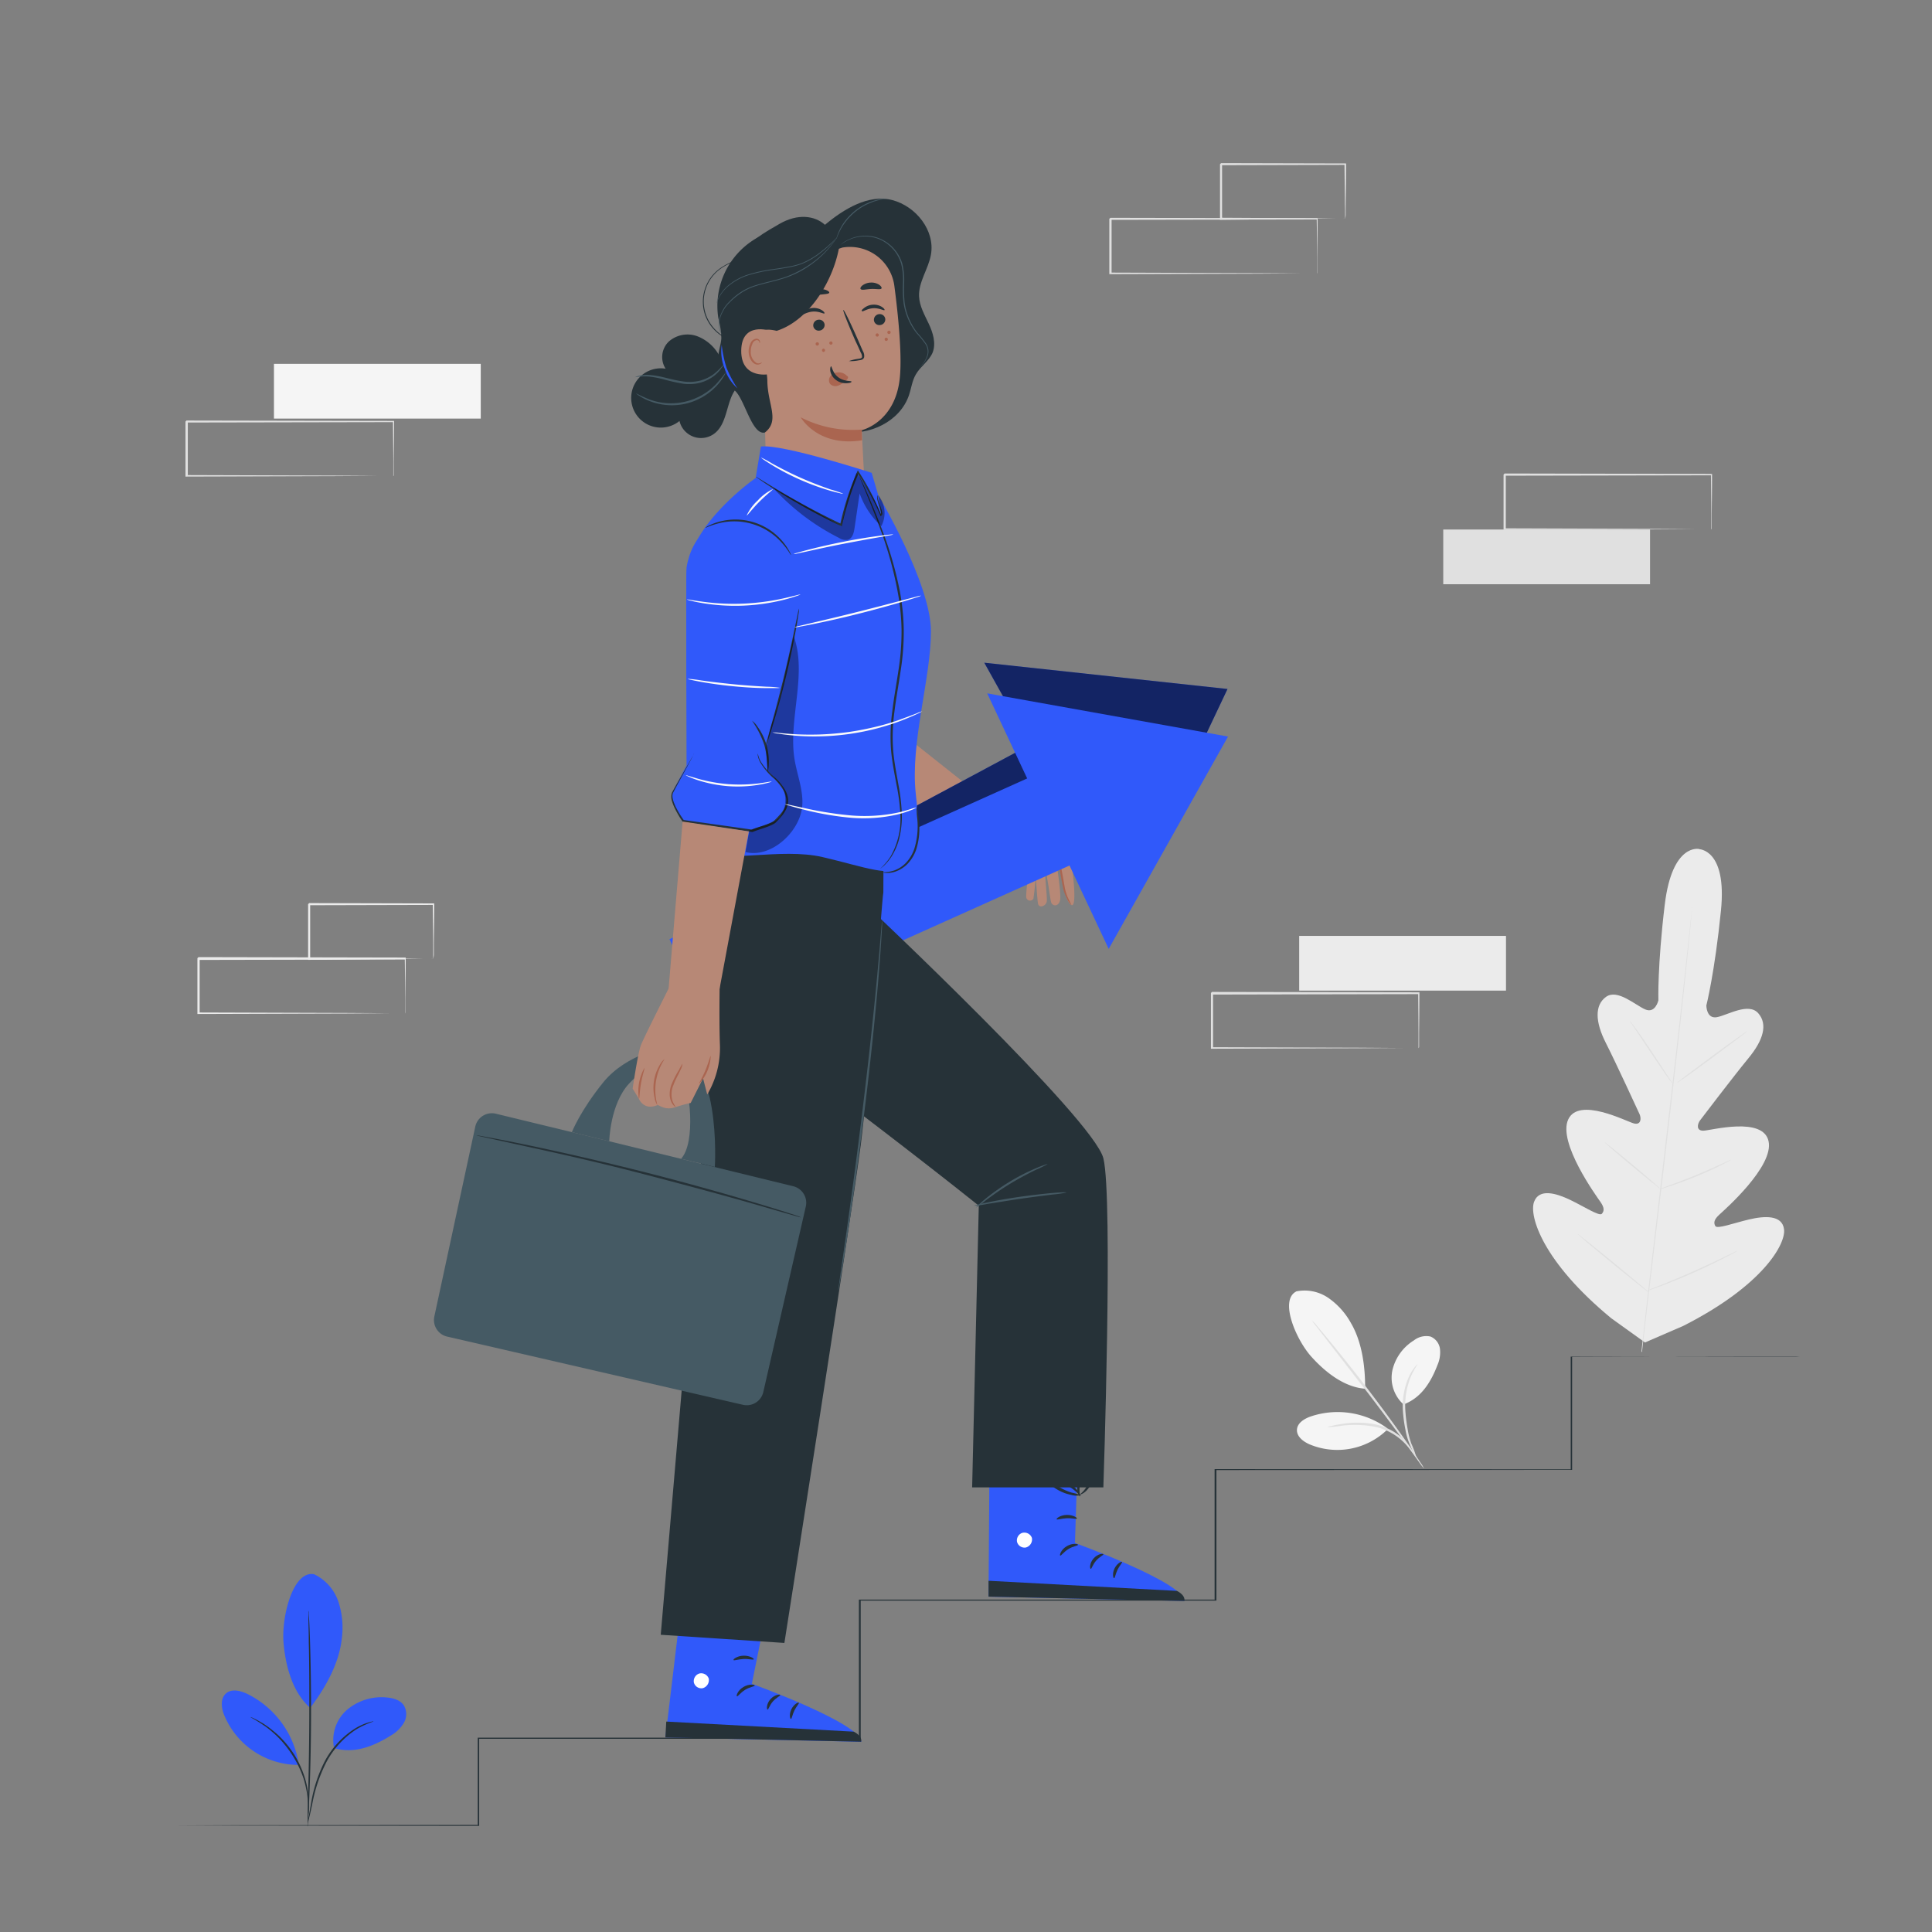 <svg xmlns="http://www.w3.org/2000/svg" viewBox="0 0 500 500">
    <rect x="0" y="0" width="500" height="500" fill="#808080" stroke="none"/>
    <g id="freepik--background-complete--inject-4">
        <rect x="336.23" y="242.21" width="53.52" height="14.16" style="fill:#ebebeb"></rect>
        <path d="M367.11,271.28s0-.1,0-.26l0-.73c0-.66,0-1.59,0-2.78,0-2.45-.05-6-.09-10.39l.16.16-53.51.11.27-.27h0v7.17q0,3.56,0,7l-.27-.27,38.14.12,11.26.08,3.05,0,.79,0,.28,0h-.24l-.77,0-3,0-11.2.07-38.33.12h-.26v-.26c0-2.28,0-4.6,0-7v-7.17h0c.55-.55.15-.15.28-.27l53.51.1h.17v.17c0,4.47-.07,8-.09,10.49,0,1.17,0,2.09,0,2.75,0,.28,0,.51,0,.69S367.12,271.28,367.11,271.28Z"
              style="fill:#e0e0e0"></path>
        <rect x="70.9" y="94.17" width="53.52" height="14.16" style="fill:#f5f5f5"></rect>
        <path d="M101.79,123.24a1.46,1.46,0,0,1,0-.26c0-.19,0-.43,0-.73,0-.66,0-1.59,0-2.78,0-2.45-.06-6-.1-10.39l.17.17-53.52.1.27-.27h0v14.14l-.27-.27,38.14.12,11.26.08,3,0,.8,0,.28,0-.25,0h-.76l-3,0-11.19.07-38.33.12H48V109.1h0c.54-.55.15-.15.27-.27l53.52.1H102v.17c0,4.47-.07,8-.1,10.49,0,1.17,0,2.09,0,2.75,0,.28,0,.51,0,.69A.94.94,0,0,1,101.79,123.24Z"
              style="fill:#e0e0e0"></path>
        <rect x="373.51" y="137.04" width="53.52" height="14.16" style="fill:#e0e0e0"></rect>
        <path d="M442.88,137s0-.09,0-.26l0-.72c0-.67,0-1.6,0-2.79,0-2.44-.05-6-.09-10.39l.16.17-53.51.1c.12-.12-.28.28.26-.27h0V137l-.27-.27,38.14.13,11.26.07,3,0h.8l.28,0a1,1,0,0,1-.25,0l-.76,0-3,0-11.19.08-38.33.12h-.26V137q0-3.42,0-7v-7.19h0c.54-.54.15-.15.28-.27l53.51.11h.17v.16c0,4.47-.07,8-.09,10.49,0,1.17,0,2.09,0,2.75,0,.28,0,.51,0,.7S442.89,137.05,442.88,137Z"
              style="fill:#e0e0e0"></path>
        <path d="M340.85,70.79a1.33,1.33,0,0,1,0-.26c0-.19,0-.42,0-.72,0-.67,0-1.6,0-2.79,0-2.44,0-6-.09-10.39l.17.17-53.52.1c.12-.12-.27.28.27-.27h0v7.19q0,3.54,0,7l-.26-.27,38.14.13,11.25.07,3,0h.8l.28,0-.25,0-.76,0-3,0-11.2.08-38.32.12h-.27V63.83c0-1.19,0-2.38,0-3.58V56.64h0l.28-.27,53.52.11H341v.16c0,4.47-.07,8-.09,10.49,0,1.17,0,2.09,0,2.75,0,.28,0,.51,0,.7A1.57,1.57,0,0,1,340.85,70.79Z"
              style="fill:#e0e0e0"></path>
        <path d="M348.1,56.63s0-.1,0-.27,0-.45,0-.75c0-.69,0-1.64-.05-2.84,0-2.48-.06-6-.1-10.3l.19.2L316,42.75c-.25.24.33-.34.27-.27h0v7.27q0,3.56,0,6.86l-.26-.26,23,.13,6.7.07,1.81,0,.64,0a4,4,0,0,1-.58,0l-1.75,0-6.64.07L316,56.89h-.26v-.26q0-3.3,0-6.86V42.5h0c-.06.05.52-.52.28-.28l32.15.08h.2v.19c0,4.37-.08,7.91-.11,10.42,0,1.18,0,2.11,0,2.8A6.28,6.28,0,0,1,348.1,56.63Z"
              style="fill:#e0e0e0"></path>
        <path d="M104.85,262.31s0-.09,0-.25,0-.43,0-.73c0-.67,0-1.6,0-2.79,0-2.44,0-6-.09-10.38l.16.16-53.51.11c.12-.12-.28.27.26-.27h0v14.13l-.27-.26,38.14.12,11.26.07,3,0,.8,0h.28s-.08,0-.25,0l-.76,0-3,0-11.19.08-38.33.12h-.26v-.27c0-2.27,0-4.6,0-7v-7.17h0l.28-.28,53.51.11H105v.17c0,4.47-.07,8-.09,10.48,0,1.18,0,2.09,0,2.75,0,.29,0,.52,0,.7S104.86,262.32,104.85,262.31Z"
              style="fill:#ebebeb"></path>
        <path d="M112.11,248.15a.76.76,0,0,1,0-.26c0-.21,0-.45,0-.75,0-.7,0-1.65,0-2.84,0-2.49-.06-6-.11-10.3l.2.19L80,234.27l.27-.27h0v7.27c0,2.37,0,4.66,0,6.86L80,247.9l23,.12,6.7.07,1.8,0,.65,0a2.27,2.27,0,0,1-.59,0l-1.75,0-6.64.07L80,248.41h-.26v-.27q0-3.3,0-6.86V234h0c-.06.06.52-.52.27-.28l32.16.08h.2v.2c0,4.36-.08,7.9-.1,10.42,0,1.17,0,2.1,0,2.79A7.82,7.82,0,0,1,112.11,248.15Z"
              style="fill:#ebebeb"></path>
        <path d="M439.77,219.72s-7-1.65-8.93,14.38-1.65,24.78-1.65,24.78-.78,3.49-3.4,2.36-7.21-5.4-10.17-3.24-2.78,6.48-.06,11.85,8.24,17.38,8.74,18.46.45,2.92-1.46,2.43-14.28-7-17-1,7.29,19.79,8.35,21.31,1,2.37.36,3.08-4.6-1.88-8.19-3.6-8.07-3.07-9.36.55,2.2,15.42,20,30.09l8.72,6.26,9.89-4.28c20.6-10.44,26.58-21.19,26.1-25s-5.13-3.47-9-2.57-8.3,2.56-8.78,1.73-.36-1.68,1-2.93,14.15-12.47,12.78-19-14.87-2.82-16.84-2.76-1.6-1.75-.89-2.68,8.72-11.47,12.55-16.12,5-8.74,2.51-11.59-7.82.42-10.63,1-2.81-3-2.81-3,2.16-8.48,3.78-24.55-5.78-15.93-5.78-15.93"
              style="fill:#ebebeb"></path>
        <path d="M424.79,349.86c1.23-11.79,3.78-32.71,5.87-50.69s4-34.23,5.27-46l1.52-14c.18-1.63.32-2.91.42-3.79.05-.43.09-.75.11-1s0-.33,0-.33,0,.11,0,.33,0,.57-.09,1c-.08.89-.2,2.17-.35,3.81-.31,3.3-.79,8.07-1.41,14-1.24,11.79-3.08,28.06-5.18,46s-4.68,38.89-6,50.68"
              style="fill:#e0e0e0"></path>
        <path d="M421.8,264.23a2.81,2.81,0,0,1,.51.59c.31.39.74,1,1.26,1.68,1.05,1.45,2.45,3.47,3.95,5.74s2.81,4.26,3.82,5.81l1.17,1.76a3.55,3.55,0,0,1,.41.66,3.74,3.74,0,0,1-.51-.59c-.31-.39-.74-1-1.26-1.69-1-1.45-2.4-3.5-3.91-5.77l-3.86-5.78-1.18-1.75A3.77,3.77,0,0,1,421.8,264.23Z"
              style="fill:#e0e0e0"></path>
        <path d="M433.91,280.31c-.06-.08,4-3.14,9-6.85s9.2-6.65,9.25-6.57-4,3.14-9,6.84S434,280.38,433.91,280.31Z"
              style="fill:#e0e0e0"></path>
        <path d="M429.45,307.76a3.63,3.63,0,0,1,.73-.31l2-.73c1.71-.63,4.06-1.5,6.62-2.56s4.85-2.08,6.5-2.84l2-.9a3.85,3.85,0,0,1,.73-.3,3,3,0,0,1-.67.41c-.45.25-1.1.59-1.91,1-1.63.82-3.91,1.89-6.48,2.94s-4.94,1.9-6.67,2.47c-.87.28-1.57.5-2.06.64A3.47,3.47,0,0,1,429.45,307.76Z"
              style="fill:#e0e0e0"></path>
        <path d="M415.3,295.62a4.47,4.47,0,0,1,.6.42l1.56,1.24c1.31,1.05,3.1,2.53,5.07,4.17s3.74,3.15,5,4.25c.58.52,1.08,1,1.49,1.31a3.3,3.3,0,0,1,.52.52,2.77,2.77,0,0,1-.61-.42l-1.56-1.23c-1.3-1.06-3.1-2.53-5.07-4.17s-3.73-3.15-5-4.25l-1.49-1.32C415.47,295.83,415.28,295.64,415.3,295.62Z"
              style="fill:#e0e0e0"></path>
        <path d="M408.28,319.36a4.88,4.88,0,0,1,.77.54l2,1.58c1.69,1.34,4,3.21,6.54,5.29s4.83,4,6.48,5.38L426,333.8a5.31,5.31,0,0,1,.68.65,5.56,5.56,0,0,1-.77-.55l-2-1.57c-1.69-1.34-4-3.22-6.54-5.3s-4.83-4-6.48-5.37L409,320A4.94,4.94,0,0,1,408.28,319.36Z"
              style="fill:#e0e0e0"></path>
        <path d="M426.35,334a5.5,5.5,0,0,1,.92-.41l2.53-1c2.13-.87,5.08-2.08,8.29-3.51s6.09-2.79,8.17-3.79l2.46-1.19a5.41,5.41,0,0,1,.92-.4,6.79,6.79,0,0,1-.86.52c-.56.31-1.39.75-2.41,1.28-2.06,1.06-4.92,2.46-8.14,3.89s-6.19,2.61-8.35,3.42c-1.08.41-2,.72-2.57.93A5.55,5.55,0,0,1,426.35,334Z"
              style="fill:#e0e0e0"></path>
        <path d="M335.47,334.21a10.86,10.86,0,0,1,8.35,1.72,19.19,19.19,0,0,1,5.8,6.47c2.87,4.88,3.72,11.33,3.67,17-6.26-.46-11.46-5.56-13.94-8.32-3.91-4.35-8.33-14.6-3.88-16.85"
              style="fill:#f5f5f5"></path>
        <path d="M363.26,363.49a9.28,9.28,0,0,1-2.91-8.86,12.38,12.38,0,0,1,5.57-7.74,5.18,5.18,0,0,1,4.27-1,4,4,0,0,1,2.47,3.18,8.11,8.11,0,0,1-.62,4.14c-1.73,4.52-4.24,8.57-8.78,10.24"
              style="fill:#f5f5f5"></path>
        <path d="M366.59,377.25a18.11,18.11,0,0,1-1.7-3.33,16.89,16.89,0,0,1-1.17-3.92,38.17,38.17,0,0,1-.66-4.94,18.68,18.68,0,0,1,1.62-8.89,13.6,13.6,0,0,1,1.45-2.34c.42-.5.67-.76.71-.73s-.85,1.16-1.75,3.26A19.84,19.84,0,0,0,363.7,365a43.21,43.21,0,0,0,.6,4.87,19.3,19.3,0,0,0,1,3.85A26.73,26.73,0,0,1,366.59,377.25Z"
              style="fill:#e0e0e0"></path>
        <path d="M339.52,341.71a11,11,0,0,1,1.29,1.4c.79.92,1.92,2.27,3.3,3.95,2.76,3.36,6.52,8,10.55,13.32s7.53,10.15,10,13.74c1.23,1.79,2.21,3.25,2.87,4.27a10.73,10.73,0,0,1,1,1.63,11.64,11.64,0,0,1-1.18-1.49l-3-4.16c-2.55-3.51-6.12-8.34-10.14-13.61l-10.39-13.42c-1.28-1.66-2.33-3-3.15-4.08A11.44,11.44,0,0,1,339.52,341.71Z"
              style="fill:#e0e0e0"></path>
        <path d="M358.85,369.51a21.77,21.77,0,0,0-19.64-2.93c-1.66.58-3.47,1.68-3.56,3.43s1.6,3.05,3.2,3.76a18.55,18.55,0,0,0,20.24-3.85"
              style="fill:#f5f5f5"></path>
        <path d="M343.53,369.35a3,3,0,0,1,1-.3c.62-.16,1.53-.34,2.66-.52a24.51,24.51,0,0,1,8.93.13,15.52,15.52,0,0,1,4.6,1.88,14.83,14.83,0,0,1,4.73,4.79c.33.54.5.85.46.88s-.85-1.14-2.42-2.75a15.14,15.14,0,0,0-7.51-4.18,27.91,27.91,0,0,0-8.74-.31A30.25,30.25,0,0,1,343.53,369.35Z"
              style="fill:#e0e0e0"></path>
    </g>
    <g id="freepik--Character--inject-4">
        <path d="M257.33,209.32s11.28,2.7,12.41,3.46,7.51,8.82,7.52,9.68,1.76,12.59,0,11.75-2.86-9.05-2.86-9.05l-.86-.87s1.14,7,.79,8.71-2.06,1.62-2.34.36-1.06-7.45-1.41-7.72.51,6.84.32,7.7c-.25,1.15-1.94,1.81-2.25.57-.19-.74-.63-7.56-.63-7.56a57.75,57.75,0,0,1-.57,6.22,1,1,0,0,1-1.87-.41c-.08-.79.44-4.87.33-5.93,0,0-.55-.85-2.7-1.07-1-.11-7.06-.1-8.07-3.4-.89-2.92-4.22-5-4.22-5Z"
              style="fill:#b78876"></path>
        <path d="M277.25,234.2a5.49,5.49,0,0,1-1.22-1.84,12.35,12.35,0,0,1-.85-2.26c-.19-.88-.36-1.85-.55-2.87-.13-.75-.26-1.48-.37-2.17l.05.12a30.35,30.35,0,0,1-3.08-4.29,30.35,30.35,0,0,1,3.49,4l0,0V225c.13.68.26,1.4.4,2.15.18,1,.34,1.94.5,2.85a15.34,15.34,0,0,0,.71,2.22C276.89,233.44,277.32,234.15,277.25,234.2Z"
              style="fill:#aa6550"></path>
        <path d="M259.87,213.29a2.32,2.32,0,0,0,.85,2.58c.74.63,1.67,1,2.45,1.58,2.33,1.73,3,5.11,5.44,6.73.33.22.82.4,1.11.12s.16-.71,0-1.06l-3.23-9.08"
              style="fill:#b78876"></path>
        <path d="M266.53,214.16a4.05,4.05,0,0,1,.45,1c.26.62.61,1.52,1,2.64s.93,2.5,1.47,3.95l.42,1.15a1.89,1.89,0,0,1,.16,1.43.8.8,0,0,1-.8.43,1.6,1.6,0,0,1-.74-.26,6.4,6.4,0,0,1-1.09-.92,37.5,37.5,0,0,1-2.91-4.29,7.36,7.36,0,0,0-1.47-1.6c-.54-.41-1.13-.71-1.64-1a3.38,3.38,0,0,1-1.75-2.27,1.23,1.23,0,0,1,.21-1,2.64,2.64,0,0,0,0,1,3.26,3.26,0,0,0,1.75,2c.5.3,1.1.58,1.7,1a7.49,7.49,0,0,1,1.61,1.66,44.09,44.09,0,0,0,2.9,4.21,5.46,5.46,0,0,0,1,.83c.33.22.7.26.77.06s0-.63-.18-1l-.39-1.15c-.5-1.46-1-2.8-1.36-4s-.68-2.06-.87-2.7A3.37,3.37,0,0,1,266.53,214.16Z"
              style="fill:#aa6550"></path>
        <polygon points="229.94 205.71 253.17 218.62 258.35 209.56 227.08 184.77 229.94 205.71"
                 style="fill:#b78876"></polygon>
        <polygon
                points="177.14 240.71 266.58 192.75 254.73 171.51 317.68 178.31 290.7 235.28 279.09 214.46 189.34 262.58 177.14 240.71"
                style="fill:#3059FA"></polygon>
        <polygon
                points="177.14 240.71 266.58 192.75 254.73 171.51 317.68 178.31 290.7 235.28 279.09 214.46 189.34 262.58 177.14 240.71"
                style="opacity:0.6"></polygon>
        <polygon
                points="173.26 243.05 265.83 201.46 255.49 179.44 317.81 190.62 286.93 245.57 276.79 223.99 183.9 265.73 173.26 243.05"
                style="fill:#3059FA"></polygon>
        <path d="M177,409.65l-4.79,40,50.68,1.12c-.19-4.84-28.31-15-28.31-15l5.37-26.64Z" style="fill:#3059FA"></path>
        <path d="M181.05,433.08a2.08,2.08,0,0,0-1.48,2.33,2,2,0,0,0,2.3,1.49,2.19,2.19,0,0,0,1.56-2.47,2.07,2.07,0,0,0-2.57-1.29"
              style="fill:#fff"></path>
        <path d="M172.2,449.64l.23-4.1,48.51,2.61s2.23,1,1.94,2.61Z" style="fill:#263238"></path>
        <path d="M195.33,436.22c0,.25-1.26.33-2.49,1.1s-1.91,1.8-2.13,1.69.17-1.52,1.68-2.42S195.38,436,195.33,436.22Z"
              style="fill:#263238"></path>
        <path d="M201.92,438.67c.05.24-1,.64-1.9,1.67s-1.13,2.12-1.37,2.11-.38-1.42.72-2.68S201.92,438.43,201.92,438.67Z"
              style="fill:#263238"></path>
        <path d="M204.69,444.85c-.22,0-.54-1.19.13-2.53s1.83-1.86,1.93-1.65-.63.92-1.16,2S204.94,444.83,204.69,444.85Z"
              style="fill:#263238"></path>
        <path d="M195.08,429.43c-.11.22-1.24-.14-2.64-.08s-2.5.48-2.62.27.94-1.08,2.59-1.13S195.2,429.24,195.08,429.43Z"
              style="fill:#263238"></path>
        <path d="M196.11,423.37a4.84,4.84,0,0,1-2.54-.07,11.9,11.9,0,0,1-2.64-.87,12.38,12.38,0,0,1-1.44-.81,3,3,0,0,1-.75-.61,1.09,1.09,0,0,1-.09-1.32,1.37,1.37,0,0,1,1.1-.54,3.26,3.26,0,0,1,.95.15,9.1,9.1,0,0,1,1.57.58,9,9,0,0,1,2.3,1.58c1.16,1.12,1.54,2.05,1.45,2.1s-.67-.71-1.85-1.64a9.65,9.65,0,0,0-2.23-1.32,9.13,9.13,0,0,0-1.45-.48c-.53-.16-1-.17-1.13.07-.05.09-.06.12,0,.28a2.21,2.21,0,0,0,.55.45,13.39,13.39,0,0,0,1.33.8,14.64,14.64,0,0,0,2.43,1A18.82,18.82,0,0,1,196.11,423.37Z"
              style="fill:#263238"></path>
        <path d="M195.78,423.72a4.07,4.07,0,0,1-.62-2.47,8.19,8.19,0,0,1,1.09-4.29,2.09,2.09,0,0,1,1.65-1.25,1.17,1.17,0,0,1,1,.73,3.34,3.34,0,0,1,.24.94,5.74,5.74,0,0,1,0,1.71,6,6,0,0,1-1.14,2.59c-1,1.29-2.06,1.57-2.08,1.48s.79-.58,1.58-1.83a5.93,5.93,0,0,0,.85-2.36,5.57,5.57,0,0,0,0-1.47c-.07-.54-.26-1-.47-.93s-.69.39-.9.81a8.48,8.48,0,0,0-.66,1.36,9.06,9.06,0,0,0-.55,2.52C195.67,422.75,195.92,423.68,195.78,423.72Z"
              style="fill:#263238"></path>
        <path d="M256.12,372.55l-.29,40.66,50.69,1.12c-.2-4.84-28.32-15-28.32-15l.87-27.31Z"
              style="fill:#3059FA"></path>
        <path d="M264.69,396.66A2.07,2.07,0,0,0,263.2,399a2,2,0,0,0,2.3,1.49,2.17,2.17,0,0,0,1.56-2.47,2.07,2.07,0,0,0-2.56-1.29"
              style="fill:#fff"></path>
        <path d="M255.83,413.21V409.1l48.74,2.62s2.23,1,1.95,2.61Z" style="fill:#263238"></path>
        <path d="M279,399.79c0,.25-1.26.34-2.49,1.1s-1.91,1.8-2.13,1.7.17-1.53,1.68-2.43S279,399.57,279,399.79Z"
              style="fill:#263238"></path>
        <path d="M285.55,402.24c.05.24-1,.64-1.89,1.67s-1.13,2.13-1.38,2.11-.37-1.42.72-2.68S285.55,402,285.55,402.24Z"
              style="fill:#263238"></path>
        <path d="M288.33,408.42c-.23.05-.55-1.19.12-2.53s1.83-1.86,1.93-1.65-.63.92-1.16,2S288.57,408.4,288.33,408.42Z"
              style="fill:#263238"></path>
        <path d="M278.71,393c-.11.22-1.24-.14-2.64-.08s-2.5.48-2.62.27.94-1.08,2.59-1.13S278.84,392.81,278.71,393Z"
              style="fill:#263238"></path>
        <path d="M279.74,386.94a4.84,4.84,0,0,1-2.54-.07,11.19,11.19,0,0,1-2.63-.87,12.48,12.48,0,0,1-1.45-.81,3,3,0,0,1-.75-.61,1.07,1.07,0,0,1-.08-1.32,1.35,1.35,0,0,1,1.09-.54,3.57,3.57,0,0,1,.95.15,9.12,9.12,0,0,1,3.88,2.16c1.15,1.12,1.53,2.05,1.44,2.1s-.67-.71-1.84-1.63a10.35,10.35,0,0,0-2.24-1.33,8.8,8.8,0,0,0-1.45-.48c-.53-.15-1-.17-1.13.07s-.06.12.05.28a2.41,2.41,0,0,0,.55.45,14.65,14.65,0,0,0,1.33.8,13.82,13.82,0,0,0,2.43,1A18.82,18.82,0,0,1,279.74,386.94Z"
              style="fill:#263238"></path>
        <path d="M279.41,387.29a4,4,0,0,1-.61-2.47,8.09,8.09,0,0,1,.4-2.77,8.45,8.45,0,0,1,.68-1.52,2.1,2.1,0,0,1,1.65-1.25,1.2,1.2,0,0,1,1,.73,3.42,3.42,0,0,1,.24.94,5.74,5.74,0,0,1,0,1.71,5.85,5.85,0,0,1-1.14,2.59c-1,1.3-2.06,1.57-2.08,1.48s.79-.58,1.58-1.83a5.64,5.64,0,0,0,.85-2.36,5.18,5.18,0,0,0,0-1.47c-.07-.54-.26-1-.47-.93s-.68.39-.9.82a7.74,7.74,0,0,0-.66,1.36,9.27,9.27,0,0,0-.55,2.52C279.3,386.32,279.55,387.25,279.41,387.29Z"
              style="fill:#263238"></path>
        <path d="M228.61,230.94c-.37,1.83-3.65,48.17-5.84,65.32S203,425.19,203,425.19l-32-2.11s10.21-118.79,10.94-128.65-6.65-48.53-3.32-58.74,8.71-14.36,8.71-14.36l18.33-6.08,23,3.29Z"
              style="fill:#263238"></path>
        <path d="M285.55,384.93s2.55-75,0-85.17-61-65.17-61-65.17L216,283.12s21.46,16.23,37.31,28.91l-1.72,72.9Z"
              style="fill:#263238"></path>
        <path d="M228.3,238.11a1,1,0,0,1,0,.25c0,.2,0,.44,0,.73,0,.69-.09,1.63-.15,2.81-.13,2.44-.38,6-.73,10.32-.71,8.71-1.91,20.72-3.53,34s-3.29,25.19-4.61,33.83c-.66,4.32-1.23,7.8-1.64,10.21-.2,1.17-.37,2.1-.49,2.77l-.14.72a.81.81,0,0,1-.06.24.67.67,0,0,1,0-.25q0-.29.09-.72.15-1,.39-2.79c.36-2.46.86-5.95,1.47-10.24,1.23-8.64,2.85-20.6,4.46-33.83s2.88-25.22,3.68-33.92c.4-4.35.71-7.87.9-10.3.1-1.19.18-2.12.24-2.8,0-.3.06-.54.08-.73A1,1,0,0,1,228.3,238.11Z"
              style="fill:#455a64"></path>
        <path d="M271.14,301.25a25.12,25.12,0,0,1-2.87,1.41c-1.78.85-4.2,2.1-6.77,3.65s-4.78,3.15-6.36,4.33a24.37,24.37,0,0,1-2.58,1.9s.19-.25.59-.64,1-.91,1.76-1.55a56.32,56.32,0,0,1,6.32-4.48,54.42,54.42,0,0,1,6.89-3.54c.92-.39,1.66-.68,2.19-.85A3,3,0,0,1,271.14,301.25Z"
              style="fill:#455a64"></path>
        <path d="M276.05,308.61a25.5,25.5,0,0,1-3.52.52c-2.18.27-5.18.64-8.49,1.12s-6.29,1-8.46,1.31a25.41,25.41,0,0,1-3.52.49,4,4,0,0,1,.92-.28c.59-.15,1.46-.35,2.54-.57,2.14-.45,5.13-1,8.45-1.47s6.33-.79,8.52-1c1.1-.09,2-.14,2.6-.16A3.64,3.64,0,0,1,276.05,308.61Z"
              style="fill:#455a64"></path>
        <path d="M186.13,92a10.94,10.94,0,0,0-5.72-5,7.34,7.34,0,0,0-7.28,1.35,5.56,5.56,0,0,0-.87,7.07,7.67,7.67,0,1,0,3.59,13.53,5.73,5.73,0,0,0,9.26,3.07c3.76-3.16,2.64-10.17,6.87-12.69"
              style="fill:#263238"></path>
        <path d="M191.73,66.34c1.12-3.46,6.87-6.59,10-8.4,4.71-2.71,9.08-2.17,11.77.24,4.87-4.08,11.28-8,17.42-6.4s11.14,7.9,10,14.16c-.66,3.68-3.22,7-3.07,10.73.1,2.55,1.45,4.85,2.53,7.16s1.9,5,1,7.37c-.9,2.2-3.12,3.58-4.32,5.63-1,1.66-1.21,3.65-1.83,5.48-2.32,6.79-10.32,10.59-17.39,9.4s-13-6.51-16.29-12.86-4.44-13.62-4.83-20.78"
              style="fill:#263238"></path>
        <path d="M197,71.24l1.41,56.55,25.37-2.34c-.43-6.88-.74-14.13-.74-14.13s8.76-2,9.85-13.73c.56-6-.41-15.79-1.43-23.59A11.6,11.6,0,0,0,218,64.07"
              style="fill:#b78876"></path>
        <path d="M223,111.17A29.51,29.51,0,0,1,207.22,108s4.38,7.78,15.88,5.95Z" style="fill:#aa6550"></path>
        <path d="M214.61,75.75c-.13.44-1.74.34-3.59.69s-3.34,1-3.62.58c-.12-.18.12-.6.7-1.06a6.11,6.11,0,0,1,2.64-1.12,6,6,0,0,1,2.85.15C214.3,75.22,214.66,75.54,214.61,75.75Z"
              style="fill:#263238"></path>
        <path d="M228.13,74.65c-.26.38-1.38.07-2.71.14s-2.42.4-2.7,0c-.13-.18,0-.55.49-.93a3.77,3.77,0,0,1,2.16-.73,3.67,3.67,0,0,1,2.2.59C228.06,74.1,228.24,74.46,228.13,74.65Z"
              style="fill:#263238"></path>
        <path d="M215.46,88.78a.42.42,0,1,1-.42-.42A.42.42,0,0,1,215.46,88.78Z" style="fill:#aa6550"></path>
        <path d="M227.44,86.71a.42.42,0,1,1-.42-.43A.42.42,0,0,1,227.44,86.71Z" style="fill:#aa6550"></path>
        <path d="M229.78,87.81a.42.42,0,1,1-.42-.42A.42.42,0,0,1,229.78,87.81Z" style="fill:#aa6550"></path>
        <path d="M230.5,86a.43.43,0,1,1-.43-.42A.42.42,0,0,1,230.5,86Z" style="fill:#aa6550"></path>
        <path d="M213.52,90.65a.42.42,0,0,1-.42.43.43.43,0,0,1,0-.85A.42.42,0,0,1,213.52,90.65Z"
              style="fill:#aa6550"></path>
        <path d="M211.94,89a.43.43,0,1,1-.43-.42A.42.42,0,0,1,211.94,89Z" style="fill:#aa6550"></path>
        <path d="M217.41,62.27c-1,9.21-7.57,20.55-16.41,23.35-8.39-2-2.48,6.46-2.41,13,.07,6.07,3.3,10.22-.63,13.31-3.25.79-5.13-8.11-7.54-10.6s-4.72-5.55-4.54-9c.08-1.62.71-3.17.8-4.79a23.51,23.51,0,0,0-.79-5.31,20.26,20.26,0,0,1,9.47-20.34,22.24,22.24,0,0,1,22.68.37"
              style="fill:#263238"></path>
        <path d="M187,86.65a1.66,1.66,0,0,1-.29-.32,3.31,3.31,0,0,1-.53-1.13,6.65,6.65,0,0,1,.67-4.49,8.55,8.55,0,0,1,1.84-2.58,17.29,17.29,0,0,1,2.78-2.37A15,15,0,0,1,195,74c1.32-.45,2.72-.8,4.15-1.16s2.82-.71,4.13-1.17A25.39,25.39,0,0,0,207,70a27.24,27.24,0,0,0,8.61-7.21c.34-.42.58-.77.75-1a3.66,3.66,0,0,1,.27-.35,1.93,1.93,0,0,1-.23.38c-.15.23-.38.59-.71,1a25,25,0,0,1-3.05,3.41,26.64,26.64,0,0,1-5.53,4,25.71,25.71,0,0,1-3.68,1.62c-1.32.46-2.72.82-4.15,1.18s-2.83.7-4.14,1.15A14.35,14.35,0,0,0,191.55,76a17.13,17.13,0,0,0-2.75,2.31A8.69,8.69,0,0,0,187,80.79a6.64,6.64,0,0,0-.74,4.38A3.89,3.89,0,0,0,187,86.65Z"
              style="fill:#455a64"></path>
        <path d="M216.59,61.49a1.87,1.87,0,0,1-.24.3l-.73.79a32,32,0,0,1-3,2.68,20.27,20.27,0,0,1-5,3,19.23,19.23,0,0,1-3.38.92c-1.18.23-2.42.42-3.69.61a41.62,41.62,0,0,0-7,1.48,15.52,15.52,0,0,0-5.09,2.81A10,10,0,0,0,186,77.19c-.2.42-.35.75-.43,1l-.14.35a1.6,1.6,0,0,1,.09-.36,6.56,6.56,0,0,1,.38-1A9.72,9.72,0,0,1,188.31,74a15.17,15.17,0,0,1,5.13-2.9,39.84,39.84,0,0,1,7.07-1.51c1.27-.19,2.5-.38,3.68-.61a19.41,19.41,0,0,0,3.34-.89,20.81,20.81,0,0,0,5-3,36.28,36.28,0,0,0,3-2.6l.77-.76Z"
              style="fill:#455a64"></path>
        <path d="M229.54,51.41c0,.06-1,.09-2.54.5-.39.11-.8.23-1.24.4s-.9.37-1.38.58a15.59,15.59,0,0,0-5.31,4.22c-.32.42-.63.81-.88,1.21a9.83,9.83,0,0,0-.66,1.12c-.75,1.41-1,2.38-1.07,2.36a3.42,3.42,0,0,1,.18-.68,5.57,5.57,0,0,1,.27-.77A14.37,14.37,0,0,1,218,58.2a14.16,14.16,0,0,1,.87-1.24,15.79,15.79,0,0,1,2.45-2.46,16.12,16.12,0,0,1,2.95-1.83,14.37,14.37,0,0,1,1.41-.57c.44-.16.87-.27,1.26-.37s.76-.15,1.07-.21a5.65,5.65,0,0,1,.82-.09A3.4,3.4,0,0,1,229.54,51.41Z"
              style="fill:#455a64"></path>
        <path d="M237.75,95.43s0,0,.07-.1l.25-.28c.21-.25.53-.61.89-1.12a6.31,6.31,0,0,0,1-2,3.45,3.45,0,0,0,.1-1.37,3.74,3.74,0,0,0-.52-1.45,25.21,25.21,0,0,0-2.28-2.82,16.42,16.42,0,0,1-2.18-3.59,16.23,16.23,0,0,1-1.26-4.46,34.19,34.19,0,0,1-.13-5,17,17,0,0,0-.45-4.88A10,10,0,0,0,227.75,62a9.37,9.37,0,0,0-3.49-.8,10.17,10.17,0,0,0-5.06,1.11,11.36,11.36,0,0,0-1.22.73l-.31.22-.11.07a7,7,0,0,1,1.59-1.11,10.16,10.16,0,0,1,5.11-1.21,9.48,9.48,0,0,1,3.58.79,10.26,10.26,0,0,1,5.69,6.49,17.68,17.68,0,0,1,.46,5,34.85,34.85,0,0,0,.12,4.93,15.88,15.88,0,0,0,1.23,4.4,16.2,16.2,0,0,0,2.12,3.55A26.24,26.24,0,0,1,239.73,89a3.94,3.94,0,0,1,.53,1.53,3.53,3.53,0,0,1-.13,1.43,6.38,6.38,0,0,1-1.08,2c-.39.49-.72.85-.94,1.08l-.27.27Z"
              style="fill:#455a64"></path>
        <path d="M187.56,87.3s-.05,0-.13,0l-.35-.19a9.75,9.75,0,0,1-1.27-.87,10.74,10.74,0,0,1-3.28-4.57,10.6,10.6,0,0,1,3.59-12.05,14.92,14.92,0,0,1,4.78-2.35,27.39,27.39,0,0,1,5.25-1c1.71-.16,3.36-.24,4.93-.35a41.49,41.49,0,0,0,4.44-.5,19.93,19.93,0,0,0,3.74-1,13.41,13.41,0,0,0,4.71-3,10.11,10.11,0,0,0,1-1.17l.23-.32c.06-.07.08-.11.09-.1a8.19,8.19,0,0,1-1.23,1.66,13.11,13.11,0,0,1-4.73,3.08,20.66,20.66,0,0,1-3.76,1,39.57,39.57,0,0,1-4.46.52c-3.14.25-6.64.28-10.12,1.32a14.49,14.49,0,0,0-4.7,2.29,10.42,10.42,0,0,0-3.57,11.79,10.83,10.83,0,0,0,3.17,4.55,11.3,11.3,0,0,0,1.22.91l.34.2Z"
              style="fill:#263238"></path>
        <path d="M229.11,82.56a1.47,1.47,0,0,1-1.35,1.56,1.41,1.41,0,0,1-1.59-1.25,1.48,1.48,0,0,1,1.34-1.57A1.43,1.43,0,0,1,229.11,82.56Z"
              style="fill:#263238"></path>
        <path d="M228.91,80.25c-.17.2-1.34-.57-2.93-.48s-2.71,1-2.9.76.08-.44.57-.84a4.05,4.05,0,0,1,2.31-.84,3.86,3.86,0,0,1,2.34.62C228.81,79.82,229,80.16,228.91,80.25Z"
              style="fill:#263238"></path>
        <path d="M213.41,84a1.48,1.48,0,0,1-1.35,1.56,1.4,1.4,0,0,1-1.59-1.25,1.48,1.48,0,0,1,1.34-1.57A1.43,1.43,0,0,1,213.41,84Z"
              style="fill:#263238"></path>
        <path d="M213.37,81.11c-.17.2-1.33-.57-2.92-.48s-2.72.94-2.9.76.08-.44.57-.84a4.09,4.09,0,0,1,2.3-.85,4,4,0,0,1,2.35.62C213.27,80.67,213.46,81,213.37,81.11Z"
              style="fill:#263238"></path>
        <path d="M219.69,93.45a11.38,11.38,0,0,1,2.56-.6c.4-.06.78-.16.84-.44a2.09,2.09,0,0,0-.34-1.19c-.43-1-.89-2-1.37-3-1.9-4.32-3.3-7.88-3.12-8s1.85,3.36,3.76,7.68c.46,1.06.89,2.08,1.31,3a2.36,2.36,0,0,1,.3,1.58,1,1,0,0,1-.64.63,2.69,2.69,0,0,1-.68.13A9.86,9.86,0,0,1,219.69,93.45Z"
              style="fill:#263238"></path>
        <path d="M219.22,97.33a2.87,2.87,0,0,0-2.63-.93,2.63,2.63,0,0,0-1.75,1.06,1.67,1.67,0,0,0,0,1.91,1.92,1.92,0,0,0,2.11.41,5.89,5.89,0,0,0,2-1.32,1.65,1.65,0,0,0,.43-.49.54.54,0,0,0,0-.6"
              style="fill:#aa6550"></path>
        <path d="M215.06,94.8c.26,0,.36,1.7,1.9,2.85s3.37.86,3.4,1.1-.39.36-1.17.42a4.29,4.29,0,0,1-2.83-.82A3.8,3.8,0,0,1,214.88,96C214.78,95.24,215,94.8,215.06,94.8Z"
              style="fill:#263238"></path>
        <path d="M199.51,85.68c-.19-.09-7.6-2.61-7.68,5.06s7.63,6.16,7.64,5.94S199.51,85.68,199.51,85.68Z"
              style="fill:#b78876"></path>
        <path d="M197.16,93.75s-.13.1-.36.2a1.35,1.35,0,0,1-1,0,3.32,3.32,0,0,1-1.49-3,4.35,4.35,0,0,1,.39-1.91,1.52,1.52,0,0,1,1-1,.67.67,0,0,1,.78.37c.1.21.05.37.09.38s.17-.13.11-.44a.84.84,0,0,0-.3-.49,1,1,0,0,0-.73-.2,1.88,1.88,0,0,0-1.41,1.17,4.62,4.62,0,0,0-.49,2.14c0,1.54.81,3,1.91,3.33a1.5,1.5,0,0,0,1.23-.19C197.15,93.94,197.19,93.77,197.16,93.75Z"
              style="fill:#aa6550"></path>
        <path d="M190.83,100.49a11.61,11.61,0,0,1-3.31-5.15,11.65,11.65,0,0,1-.74-6.08,31.62,31.62,0,0,0,1.23,5.9A31.51,31.51,0,0,0,190.83,100.49Z"
              style="fill:#3059FA"></path>
        <path d="M195.56,123.71s-17.12,11.84-17.85,24.61,9.67,50.51,9.67,50.51-5.48,17.52-2.92,21.17,17.51-.73,28.46,1.82,17.88,5.48,21.16,2.19,4.38-5.47,2.92-18.61,3.93-29.88,3.93-42c0-12.41-13.65-35.27-13.65-35.27l-1.69-5.76s-23.19-7.54-28.67-6.81Z"
              style="fill:#3059FA"></path>
        <path d="M177.68,146.84c-.19,1.11,0,51.28,0,51.28L174,205c-.35,2.4.92,4.89,2.78,7.42l19.75,2.81,6.63-8.46-5.94-9.45,11-41.82s4.09-8.46-1.63-16.09S180.62,129.41,177.68,146.84Z"
              style="fill:#3059FA"></path>
        <path d="M204.71,143.64c-.09.05-.7-1.29-2.23-3a16.42,16.42,0,0,0-16.36-5.24c-2.27.55-3.54,1.28-3.58,1.19a3.2,3.2,0,0,1,.87-.54,14.37,14.37,0,0,1,2.61-1,15.93,15.93,0,0,1,16.74,5.35,14.41,14.41,0,0,1,1.55,2.33A3.46,3.46,0,0,1,204.71,143.64Z"
              style="fill:#263238"></path>
        <path d="M179.62,195a1.37,1.37,0,0,1-.15.35l-.49.95c-.47.89-1.12,2.08-1.92,3.57s-1.88,3.38-2.94,5.45c-.31,1,.22,2.31.75,3.47A24.9,24.9,0,0,0,177,212.3l-.16-.1L189.67,214l5,.72-.15,0c1.87-.77,3.73-1.16,5.32-2a2.83,2.83,0,0,0,.51-.34c.16-.14.32-.31.48-.47.31-.31.61-.63.89-.95A8.31,8.31,0,0,0,203.1,209a4.66,4.66,0,0,0,.38-2.25,6,6,0,0,0-.65-2.08,13.47,13.47,0,0,0-2.47-3.14,16.82,16.82,0,0,1-3.74-4.47,5.74,5.74,0,0,1-.5-1.5,1.76,1.76,0,0,1,0-.55,8,8,0,0,0,.7,2,17.71,17.71,0,0,0,3.82,4.31,13.61,13.61,0,0,1,2.58,3.19,6,6,0,0,1,.72,2.23,4.84,4.84,0,0,1-.39,2.47,8.49,8.49,0,0,1-1.43,2.2c-.29.33-.59.66-.91,1l-.48.49a3.32,3.32,0,0,1-.62.41c-1.67.87-3.57,1.27-5.32,2l-.08,0h-.07l-5-.71-12.85-1.85-.11,0,0-.08a25.78,25.78,0,0,1-2.12-3.64,13.1,13.1,0,0,1-.7-1.86,3.55,3.55,0,0,1,0-1.94c1.14-2.15,2.21-3.92,3.07-5.45s1.53-2.64,2-3.5c.22-.37.4-.68.55-.92A1.58,1.58,0,0,1,179.62,195Z"
              style="fill:#263238"></path>
        <path d="M194.63,186.53a5.71,5.71,0,0,1,1.44,1.56,15.41,15.41,0,0,1,2.88,9.7,6.22,6.22,0,0,1-.35,2.09,25.31,25.31,0,0,0-.77-7A24.62,24.62,0,0,0,194.63,186.53Z"
              style="fill:#263238"></path>
        <path d="M206.8,157.51a7,7,0,0,1-.16,1.45c-.13.93-.35,2.27-.65,3.92-.59,3.3-1.51,7.84-2.72,12.81s-2.47,9.43-3.46,12.63c-.49,1.6-.91,2.89-1.22,3.77a7.28,7.28,0,0,1-.53,1.36,9.19,9.19,0,0,1,.33-1.42l1.07-3.82c.89-3.22,2.1-7.68,3.31-12.65s2.18-9.48,2.86-12.75c.33-1.57.6-2.87.81-3.89A7.51,7.51,0,0,1,206.8,157.51Z"
              style="fill:#263238"></path>
        <path d="M227.28,128.17a.47.47,0,0,0-.14.32,3.2,3.2,0,0,0,.18,1c.14.45.34,1,.56,1.64.11.32.23.67.33,1.05a5.7,5.7,0,0,1,.11.62.75.75,0,0,1-.26.72l-.15.1-.07-.19a69.76,69.76,0,0,0-6-11.1l.43,0a75.35,75.35,0,0,0-3.5,10.13c-.32,1.18-.6,2.35-.84,3.46l-.07.32-.29-.14a164.93,164.93,0,0,1-15.87-8.66c-1.93-1.2-3.46-2.21-4.5-2.92l-1.19-.83c-.27-.19-.4-.3-.39-.32a2.24,2.24,0,0,1,.44.24l1.24.75c1.07.66,2.63,1.62,4.58,2.78,3.91,2.33,9.45,5.42,15.91,8.49l-.37.18c.24-1.12.53-2.3.84-3.48a72.56,72.56,0,0,1,3.56-10.19l.19-.43.24.4a64.43,64.43,0,0,1,5.83,11.25l-.21-.08c.09,0,.12-.25.11-.43a3.56,3.56,0,0,0-.09-.57c-.08-.37-.19-.72-.29-1.05-.2-.65-.37-1.2-.48-1.67a2.84,2.84,0,0,1-.11-1.09C227.11,128.2,227.29,128.15,227.28,128.17Z"
              style="fill:#263238"></path>
        <path d="M222.13,122.58a1.24,1.24,0,0,1,.13.25l.34.72,1.27,2.82c1.08,2.46,2.63,6,4.33,10.52a96.26,96.26,0,0,1,4.69,16.2,59.15,59.15,0,0,1,1,9.93,64.19,64.19,0,0,1-.82,10.68c-.53,3.63-1.19,7.15-1.6,10.56a47.27,47.27,0,0,0-.32,9.88c.26,3.15.87,6.1,1.35,8.88a51.16,51.16,0,0,1,.9,7.82,23.82,23.82,0,0,1-.76,6.46,16,16,0,0,1-2,4.49,12.9,12.9,0,0,1-2,2.37c-.27.23-.49.39-.63.51a.86.86,0,0,1-.22.15,15.29,15.29,0,0,0,2.68-3.14,19.65,19.65,0,0,0,2.55-10.83,52.27,52.27,0,0,0-1-7.75c-.5-2.77-1.13-5.73-1.41-8.91a47.53,47.53,0,0,1,.3-10c.4-3.44,1.06-7,1.59-10.57a64.66,64.66,0,0,0,.82-10.6,58.36,58.36,0,0,0-1-9.85A97.64,97.64,0,0,0,227.85,137c-1.64-4.5-3.15-8.08-4.17-10.56-.5-1.21-.89-2.17-1.17-2.86l-.3-.74A1,1,0,0,1,222.13,122.58Z"
              style="fill:#263238"></path>
        <g style="opacity:0.37">
            <path d="M205.55,196c-1.43-10.07,3.34-21.7-.11-31.26-2.06,8-3,15.07-5.43,21.78-1.21,3.4-1.47,6.67-1.59,6.25-.45-1.59.22,6.77.22,6.77a47.45,47.45,0,0,1,3.79,4,7.81,7.81,0,0,1-.41,7.7c-1.39,2-5.88,2.66-8.09,3.69l-1,5.57c6.4,1.67,13.8-4.9,14.64-11.47C208.1,204.69,206.17,200.4,205.55,196Z"></path>
        </g>
        <g style="opacity:0.37">
            <path d="M215.21,134.77c.86.5,1.73,1,2.6,1.48a66.14,66.14,0,0,1,3.87-13.87c2.47,3.43,5.07,7.28,6.5,11.26,0-.7-.94-5.21-.9-5.47a7.26,7.26,0,0,1,.8,8,21.05,21.05,0,0,1-5.61-8.47l-1.32,9c-.18,1.21-.55,2.66-1.73,3a3.2,3.2,0,0,1-2.26-.48,58.73,58.73,0,0,1-17.11-13Z"></path>
        </g>
        <path d="M237.21,208.6a3.46,3.46,0,0,1,.2.87c.1.56.23,1.37.34,2.39a18.16,18.16,0,0,1-.64,8,10.17,10.17,0,0,1-2.33,3.8,8.21,8.21,0,0,1-3.1,1.92,6.55,6.55,0,0,1-2.42.33,2.33,2.33,0,0,1-.88-.18,8.91,8.91,0,0,0,3.18-.5,8.06,8.06,0,0,0,2.88-1.91,10.14,10.14,0,0,0,2.18-3.63,19.81,19.81,0,0,0,.77-7.77A26,26,0,0,1,237.21,208.6Z"
              style="fill:#263238"></path>
        <path d="M172.77,270.89s-10.61,1.77-16.63,9.2S148,293,148,293l9.67,2.36s.2-9.64,5.15-14.95,11.09-7.34,13.44-3.18,3.89,18.45,0,22.66L185,302S186.91,271.6,172.77,270.89Z"
              style="fill:#455a64"></path>
        <path d="M175.68,250.6s-9,17.73-9.82,19.91-2.13,11.22-2.13,11.22l1.63,2.66s1.19,3.09,4.78,1.62c.41-.17,1.85,1.52,4.76.5a38.62,38.62,0,0,1,3.85-1.07l3.2-6.36,1.08,4.18a23.61,23.61,0,0,0,3.29-12.75c-.28-7.36,0-19.91,0-19.91Z"
              style="fill:#b78876"></path>
        <path d="M176.62,275.28a4.42,4.42,0,0,1-.56,1.72c-.44,1-1.25,2.35-1.81,3.9a6,6,0,0,0-.19,4.08,8,8,0,0,0,.84,1.53c0,.05-.7-.32-1.19-1.39a5,5,0,0,1-.4-2,7.06,7.06,0,0,1,.45-2.41,26.12,26.12,0,0,1,2-3.89A11.07,11.07,0,0,1,176.62,275.28Z"
              style="fill:#aa6550"></path>
        <path d="M172,274.08A14.47,14.47,0,0,0,170.14,286a4.16,4.16,0,0,1-.7-1.73,11.57,11.57,0,0,1-.19-4.51,11.37,11.37,0,0,1,1.55-4.25A4.41,4.41,0,0,1,172,274.08Z"
              style="fill:#aa6550"></path>
        <path d="M183.94,273.29a11.29,11.29,0,0,1-3,7.17c-.12-.09.83-1.55,1.64-3.52S183.79,273.26,183.94,273.29Z"
              style="fill:#aa6550"></path>
        <path d="M165.36,284.39a12.27,12.27,0,0,1,1.41-8c.14.06-.5,1.78-.88,4S165.51,284.38,165.36,284.39Z"
              style="fill:#aa6550"></path>
        <path d="M123,291.58a4.39,4.39,0,0,1,5.34-3.35L148,293l57.29,14a4.4,4.4,0,0,1,3.25,5.26l-11,48a4.39,4.39,0,0,1-5.27,3.3l-76.55-17.65a4.4,4.4,0,0,1-3.31-5.22Z"
              style="fill:#455a64"></path>
        <path d="M207.29,315.06a4.88,4.88,0,0,1-.85-.2l-2.43-.69-8.92-2.58c-7.54-2.16-18-5-29.57-8s-22.16-5.34-29.82-7l-9.07-2-2.47-.54a4.94,4.94,0,0,1-.85-.23,6.25,6.25,0,0,1,.87.12l2.49.45c2.15.4,5.27,1,9.11,1.8,7.68,1.58,18.26,3.94,29.87,6.86s22,5.88,29.54,8.13c3.76,1.13,6.79,2.07,8.88,2.74l2.4.79A6.56,6.56,0,0,1,207.29,315.06Z"
              style="fill:#263238"></path>
        <polygon points="176.66 212.62 172.95 256.88 186.04 256.88 193.81 215.16 176.66 212.62"
                 style="fill:#b78876"></polygon>
        <path d="M207.15,153.84a5.44,5.44,0,0,1-1.09.44c-.71.26-1.76.57-3.07.91a52.13,52.13,0,0,1-10.44,1.54,51.54,51.54,0,0,1-10.53-.61c-1.34-.22-2.41-.44-3.14-.64a4.36,4.36,0,0,1-1.12-.34c0-.09,1.65.27,4.31.61a59.46,59.46,0,0,0,20.83-.92C205.53,154.25,207.12,153.76,207.15,153.84Z"
              style="fill:#fafafa"></path>
        <path d="M201.88,178a3.84,3.84,0,0,1-.95.08c-.61,0-1.5,0-2.59,0-2.18,0-5.19-.15-8.51-.47s-6.3-.76-8.45-1.15c-1.07-.2-1.94-.37-2.53-.51a3.12,3.12,0,0,1-.91-.27,30.29,30.29,0,0,1,3.5.41c2.16.3,5.14.68,8.44,1s6.3.51,8.48.63A27.31,27.31,0,0,1,201.88,178Z"
              style="fill:#fafafa"></path>
        <path d="M199.71,202.27a3.39,3.39,0,0,1-.84.29,22.24,22.24,0,0,1-2.39.52,33.49,33.49,0,0,1-8,.38,34,34,0,0,1-7.91-1.56c-1-.33-1.75-.63-2.28-.87s-.81-.38-.79-.42,1.22.38,3.18.94a41.58,41.58,0,0,0,7.84,1.39,41.15,41.15,0,0,0,8-.22C198.45,202.46,199.69,202.18,199.71,202.27Z"
              style="fill:#fafafa"></path>
        <path d="M238.66,184.08a9.27,9.27,0,0,1-1.39.72c-.9.45-2.25,1-3.93,1.67a61,61,0,0,1-6,1.94A63.37,63.37,0,0,1,212,190.57a61.09,61.09,0,0,1-6.33-.19c-1.8-.16-3.25-.34-4.24-.52a7.84,7.84,0,0,1-1.53-.32,10,10,0,0,1,1.56.12c1,.12,2.44.24,4.23.35s3.93.14,6.3.08a76.08,76.08,0,0,0,7.67-.65c2.71-.39,5.26-.92,7.56-1.49s4.34-1.22,6-1.83,3-1.11,4-1.5A7.86,7.86,0,0,1,238.66,184.08Z"
              style="fill:#fafafa"></path>
        <path d="M238.43,154.14a6.77,6.77,0,0,1-1.25.47c-.81.27-2,.64-3.47,1.08-2.94.88-7,2-11.56,3.16s-8.68,2.05-11.69,2.66c-1.5.31-2.72.54-3.57.68a6.93,6.93,0,0,1-1.32.18,6,6,0,0,1,1.28-.38l3.53-.84c3-.7,7.11-1.67,11.64-2.81s8.63-2.22,11.59-3l3.51-.92A5.93,5.93,0,0,1,238.43,154.14Z"
              style="fill:#fafafa"></path>
        <path d="M231.21,138.31a3.93,3.93,0,0,1-1,.25l-2.78.49c-2.35.41-5.6,1-9.17,1.69s-6.78,1.4-9.11,1.91l-2.77.59a4,4,0,0,1-1,.16,3.82,3.82,0,0,1,1-.35c.64-.2,1.57-.46,2.73-.76,2.31-.6,5.53-1.36,9.1-2.07s6.84-1.22,9.21-1.53c1.18-.16,2.14-.27,2.81-.33A4.1,4.1,0,0,1,231.21,138.31Z"
              style="fill:#fafafa"></path>
        <path d="M200,126.6c.09.12-1.65,1.4-3.51,3.28s-3.13,3.61-3.25,3.53a12.15,12.15,0,0,1,2.88-3.9A12.29,12.29,0,0,1,200,126.6Z"
              style="fill:#fafafa"></path>
        <path d="M218.25,127.78a3.07,3.07,0,0,1-.91-.14c-.58-.13-1.42-.34-2.44-.63a61.19,61.19,0,0,1-7.78-2.84,62.43,62.43,0,0,1-7.35-3.83c-.91-.56-1.62-1-2.11-1.37a3.43,3.43,0,0,1-.72-.58,30.39,30.39,0,0,1,3,1.63c1.85,1,4.43,2.37,7.38,3.67s5.68,2.3,7.68,3A29.21,29.21,0,0,1,218.25,127.78Z"
              style="fill:#fafafa"></path>
        <path d="M237.2,209a7.13,7.13,0,0,1-1.24.59,25.91,25.91,0,0,1-3.55,1.16,39.18,39.18,0,0,1-12.27.88A76.72,76.72,0,0,1,208,209.52c-1.53-.38-2.76-.71-3.6-1a5.74,5.74,0,0,1-1.3-.42,7.83,7.83,0,0,1,1.35.23l3.63.78a93.11,93.11,0,0,0,12.09,1.92,42.28,42.28,0,0,0,12.14-.72,34.73,34.73,0,0,0,3.57-1A7,7,0,0,1,237.2,209Z"
              style="fill:#fafafa"></path>
        <path d="M187.8,96.39a3.45,3.45,0,0,1-.47,1,13.61,13.61,0,0,1-1.73,2.32A15.87,15.87,0,0,1,168,103.75a13.49,13.49,0,0,1-2.57-1.32,3.18,3.18,0,0,1-.84-.65,34.81,34.81,0,0,0,3.54,1.62,16.2,16.2,0,0,0,17.2-4A38,38,0,0,0,187.8,96.39Z"
              style="fill:#455a64"></path>
        <path d="M164.34,97.63a3.51,3.51,0,0,1,.92-.35,9.68,9.68,0,0,1,2.68-.24,21.41,21.41,0,0,1,3.93.64c1.45.33,3,.77,4.7,1a11.34,11.34,0,0,0,4.68-.19,10.89,10.89,0,0,0,3.47-1.67,17,17,0,0,0,2.55-2.52,2.48,2.48,0,0,1-.48.86,9.61,9.61,0,0,1-1.85,2A10.36,10.36,0,0,1,181.38,99a11.33,11.33,0,0,1-4.89.25,48.49,48.49,0,0,1-4.73-1.07,25.14,25.14,0,0,0-3.84-.73A14.43,14.43,0,0,0,164.34,97.63Z"
              style="fill:#455a64"></path>
    </g>
    <g id="freepik--Plant--inject-4">
        <path d="M81.26,407.4a12.18,12.18,0,0,1,6.33,7.17,21.54,21.54,0,0,1,.84,9.71c-.71,6.31-4.3,12.67-8.15,17.71-5.31-4.63-6.54-12.71-6.9-16.85-.57-6.55,2.37-18.72,7.88-17.74"
              style="fill:#3059FA"></path>
        <path d="M86.45,452.4a10.42,10.42,0,0,1,3.37-9.91A13.81,13.81,0,0,1,100,439.3c1.69.13,3.51.62,4.48,2a4.48,4.48,0,0,1,.07,4.52,9.22,9.22,0,0,1-3.35,3.3c-4.6,2.88-9.58,4.83-14.78,3.27"
              style="fill:#3059FA"></path>
        <path d="M79.64,471.73a7.58,7.58,0,0,1,.19-1.29c.17-.91.38-2.09.64-3.5a36.75,36.75,0,0,1,3.61-11.19,22.45,22.45,0,0,1,8-8.53,15.21,15.21,0,0,1,3.28-1.45c.4-.13.72-.18.94-.24s.33-.06.33,0a23.89,23.89,0,0,0-4.38,2A23.12,23.12,0,0,0,84.49,456a39.41,39.41,0,0,0-3.7,11c-.32,1.47-.58,2.66-.79,3.48A6.83,6.83,0,0,1,79.64,471.73Z"
              style="fill:#263238"></path>
        <path d="M79.84,416.86a2.93,2.93,0,0,1,.06.57c0,.42.06,1,.1,1.62.08,1.42.16,3.46.24,6,.16,5,.29,12,.26,19.74s-.22,14.7-.43,19.75c-.1,2.53-.21,4.57-.29,6,0,.67-.08,1.21-.11,1.63a3.1,3.1,0,0,1-.07.56,2.12,2.12,0,0,1,0-.57q0-.63,0-1.62c0-1.47.08-3.5.14-6,.13-5,.27-12,.3-19.74s0-14.68-.13-19.74c0-2.48-.07-4.51-.09-6,0-.67,0-1.21,0-1.63A2.12,2.12,0,0,1,79.84,416.86Z"
              style="fill:#263238"></path>
        <path d="M77.26,456.24A24.38,24.38,0,0,0,64,438.38c-1.78-.85-4.1-1.41-5.55-.09S57.26,442,58,443.82a20.84,20.84,0,0,0,19.16,12.94"
              style="fill:#3059FA"></path>
        <path d="M64.81,444.36a5.65,5.65,0,0,1,1.12.49,11.89,11.89,0,0,1,1.28.68,18.38,18.38,0,0,1,1.62,1,22,22,0,0,1,1.85,1.4,22.64,22.64,0,0,1,2,1.79,26.9,26.9,0,0,1,3.75,4.82,26.43,26.43,0,0,1,2.47,5.58,22.19,22.19,0,0,1,.63,2.6,21.41,21.41,0,0,1,.32,2.3c.09.7.06,1.35.09,1.91a12.3,12.3,0,0,1,0,1.44,7,7,0,0,1-.13,1.22c-.11,0,.07-1.75-.24-4.54a19.24,19.24,0,0,0-.37-2.26,23.76,23.76,0,0,0-.65-2.54A27.28,27.28,0,0,0,76,454.78,28.6,28.6,0,0,0,72.35,450a24.16,24.16,0,0,0-1.91-1.8,22.17,22.17,0,0,0-1.8-1.42C66.36,445.17,64.76,444.44,64.81,444.36Z"
              style="fill:#263238"></path>
    </g>
    <g id="freepik--Stairs--inject-4">
        <path d="M465.91,351.1l-1,0-3,0-11.61,0-43.6.07.16-.16c0,8.7,0,18.55,0,29.2v.19h-.19l-92.1.05.24-.24c0,10.74,0,22.12,0,33.77v.26H222.49l.26-.26q0,18.27,0,35.72V450h-.25L123.8,450l.21-.2c0,7.94,0,15.44,0,22.55v.19h-.19l-61.89-.08-16.83-.05-4.37,0-1.49,0,1.49,0,4.37,0,16.83-.05,61.89-.08-.18.18c0-7.11,0-14.61,0-22.55v-.21h.2l98.69,0-.25.25q0-17.43,0-35.72v-.26H314.6l-.26.25c0-11.65,0-23,0-33.77v-.25h.25l92.1.06-.19.19c0-10.65,0-20.5,0-29.2v-.16h.16l43.6.08,11.61,0,3,0Z"
              style="fill:#263238"></path>
    </g>
</svg>